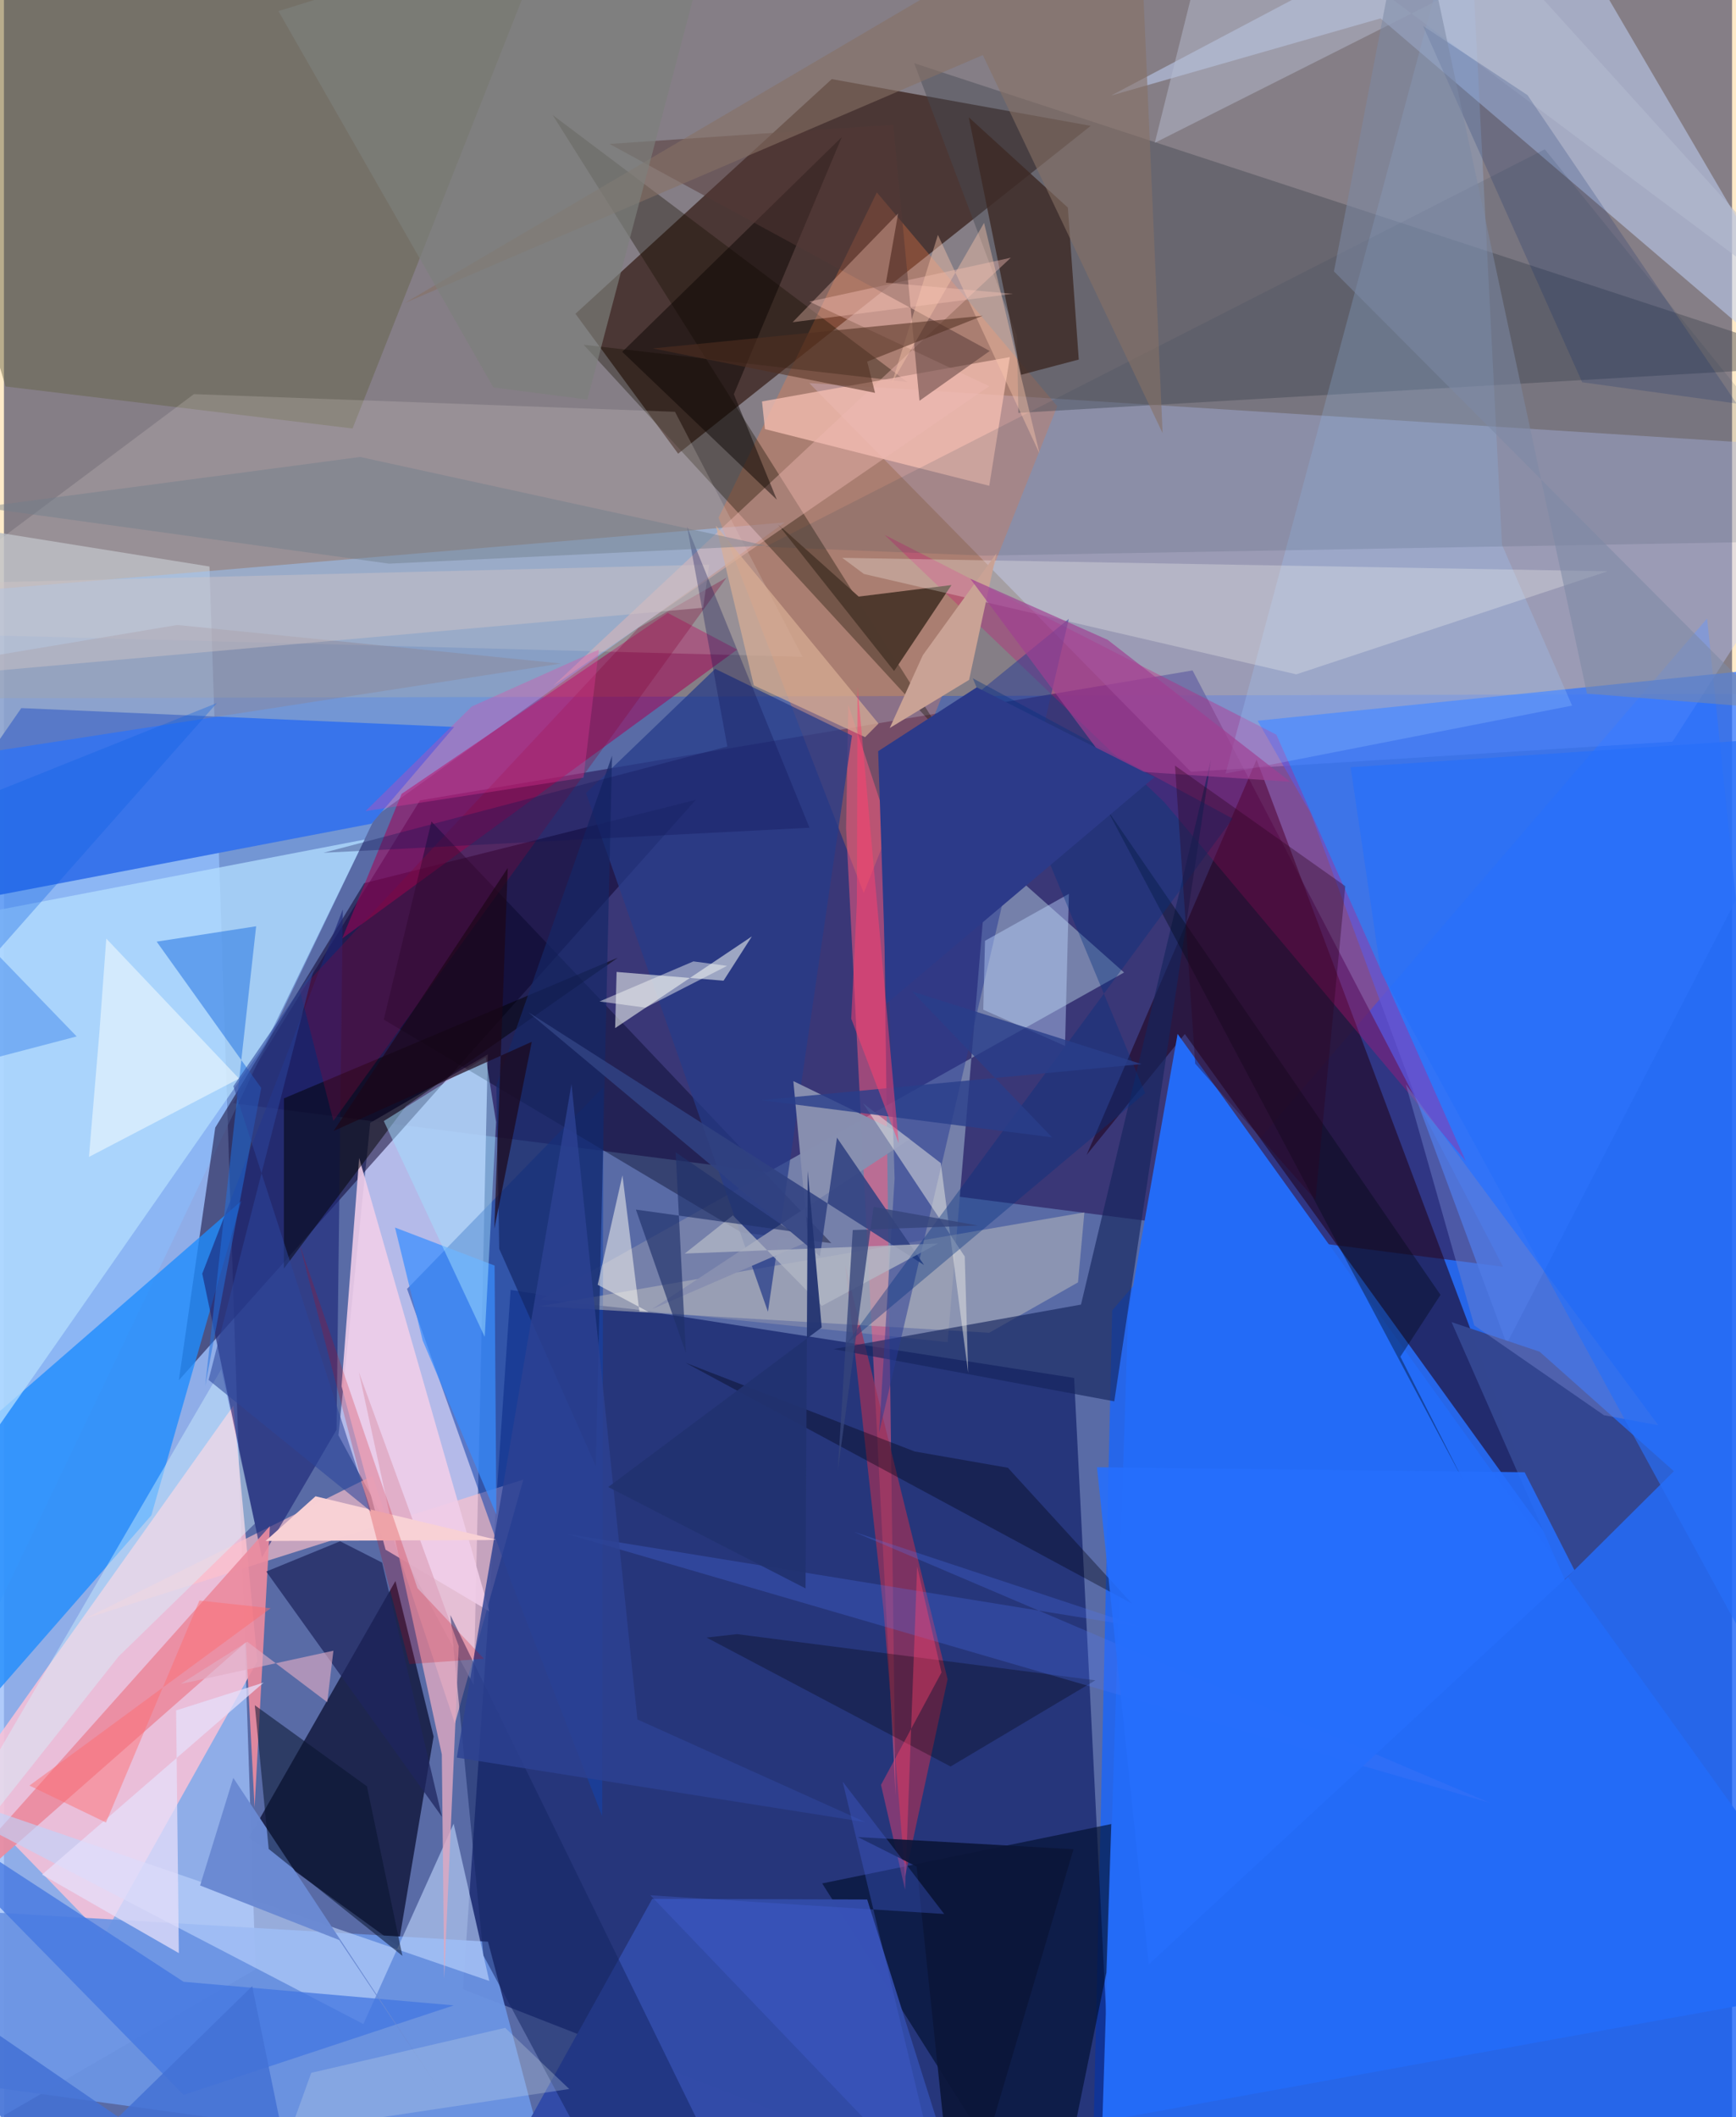 <svg xmlns="http://www.w3.org/2000/svg" width="228" height="278" viewBox="0 0 836 1024"><path fill="#596ba6" d="M0 0h836v1024H0z"/><path fill="#9cbef9" fill-opacity=".8" d="M99.422 274.004l22.295 678.522L-62 1059.149l47.377-803.44z"/><path fill="#1b65f8" fill-opacity=".808" d="M525.854 1086l10.264-452.184 287.815-334.68L898 1021.32z"/><path fill="#ffb52e" fill-opacity=".263" d="M898 335.55L838.47-20.163-12.203-51.599l5.076 389.285z"/><path fill="#05115d" fill-opacity=".592" d="M245.108 623.88l-23.04 338.197L538.85 1086l-21.134-419.53z"/><path fill="#332a6a" fill-opacity=".792" d="M201.272 387.122l-90.544 146.455 614.498 79.11-150.212-288.421z"/><path fill="#c9cbf7" fill-opacity=".816" d="M161.817 694.18l15.372-151.11 56.877-33.103-6.81 305.01z"/><path fill="#2b1008" fill-opacity=".639" d="M400.473 38.266l-124 113.5 49.67 67.66L525.73 60.875z"/><path fill="#bfcaff" fill-opacity=".388" d="M807.172 358.72l-232.987 14.564-184.606-188.001L898 217.543z"/><path fill="#fbc2d6" fill-opacity=".835" d="M122.604 803.466L48.112 936.568l-69.011-71.099 131.917-185.588z"/><path fill="#8abeff" fill-opacity=".522" d="M179.865 394.668l197.862-141.983L-62 289.798v610.581z"/><path fill="#200522" fill-opacity=".612" d="M747.525 744.258L605.989 367.432 523.776 558.56l47.494-58.423z"/><path fill="#0d002c" fill-opacity=".518" d="M84.613 667.567l250.096-280.711-160.437 40.314-72.053 118.21z"/><path fill="#080c2d" fill-opacity=".718" d="M190.759 941.246l17.09-101.348-18.448-75.216-70.923 124.152z"/><path fill="#3874ea" fill-opacity=".992" d="M177.848 398.388L-62 444.273 8.387 342.477l209.419 9.108z"/><path fill="#1e8cfe" fill-opacity=".784" d="M-62 734.75v150.584L71.31 732.911l43.52-152.03z"/><path fill="#6c94e4" fill-opacity=".929" d="M-9.25 924.737l-52.75 77.06 324.479 44.649-28.31-107.315z"/><path fill="#236bf7" d="M543.797 635.885l-12.412 390.107L898 959.447 567.777 500.063z"/><path fill="#7580aa" d="M476.33 412.133l-19.787 237.03L259.78 628.5l282.1-158.144z"/><path fill="#c2d3f7" fill-opacity=".533" d="M898 207.24L665.96 8.892 535.565 46.236 740.314-62z"/><path fill="#3577fc" fill-opacity=".769" d="M606.477 348.594l25.726 44.828 94.766 256.54L898 318.842z"/><path fill="#fc8044" fill-opacity=".31" d="M345.69 250.392L422.276 93.06l87.285 103.4-93.618 235.494z"/><path fill="#b3deff" fill-opacity=".753" d="M174.456 406.074l-48.05 98.812-137.923 197.792L-62 451.503z"/><path fill="#464953" fill-opacity=".451" d="M886.032 176.689L490.757 199.69l-.697-37.093-49.703-132.02z"/><path fill="#000e2b" fill-opacity=".62" d="M506.355 1086l26.965-131.873 2.358-71.905-139.834 28.722z"/><path fill="#324ba8" fill-opacity=".988" d="M470.345 1086h-249.75l93.04-167.597 103.971.318z"/><path fill="#636246" fill-opacity=".455" d="M168.65 207.248L.767 186.924-62-25.649l321.967 1.588z"/><path fill="#fec1ca" fill-opacity=".651" d="M251.26 715.623l-33.11 117.98-39.873-119.81-139.3 69.165z"/><path fill="#1343ac" fill-opacity=".553" d="M195.009 623.393l94.907-97.541-.513 352.58-44.374-114.224z"/><path fill="#344791" fill-opacity=".996" d="M700.3 639.456l54.774 124.578 52.789-52.463-64.96-57.803z"/><path fill="#ff5b7f" fill-opacity=".498" d="M431.338 868.412l-23.943-467.85 1.087-59.698 16.652 50.63z"/><path fill="#a50055" fill-opacity=".533" d="M354.712 314.182l-33.591-17.741-128.75 87.525-28.76 69.956z"/><path fill="#160f00" fill-opacity=".357" d="M437.05 184.776L265.457 55.642l189.229 300.61L280.43 166.738z"/><path fill="#9e3158" fill-opacity=".714" d="M456.501 812.204l-49.545-200.47 18.524 166.704 10.467 129.169z"/><path fill="#020323" fill-opacity=".396" d="M183.747 493.138l173.014 102.958 43.49 5.162L206.816 397.36z"/><path fill="#cf1078" fill-opacity=".306" d="M707.13 561.512l-91.583-206.2-189.53-96.608 135.284 129.248z"/><path fill="#1d2776" fill-opacity=".635" d="M163.918 439.869L95.932 616.036l28.886 137.267 36.064-61.733z"/><path fill="#e4d8d3" fill-opacity=".204" d="M-62 305.852L91.885 190.63l232.743 8.533 61.663 118.509z"/><path fill="#b5b7bb" fill-opacity=".549" d="M476.62 644.615L259.146 631.78l263.527-45.39-3.08 33.857z"/><path fill="#f7c0b3" fill-opacity=".745" d="M368.14 207.535l-1.413-13.364 119.9-21.453-9.968 62.24z"/><path fill="#eb8a9e" fill-opacity=".91" d="M-62 951.79l190.642-213.64-7.388 135.96-4.21-79.796z"/><path fill="#15255d" fill-opacity=".639" d="M537.142 677.78l46.75-310.191-62.85 263.395L401.29 652.5z"/><path fill="#bdd5fd" fill-opacity=".612" d="M234.79 958.123l-17.247-76.077-43.67 96.93L-62 856.179z"/><path fill="#a0ceff" fill-opacity=".251" d="M708.156-62l-117.18 436.128 167.652-32.855-33.903-77.732z"/><path fill="#253c8a" fill-opacity=".729" d="M410.258 355.783l-66.194-32.294-62.485 60.082 88.018 250.881z"/><path fill="#eaefee" fill-opacity=".596" d="M295.674 497.261l66.14-44.352-13.696 21.415-51.737-4.228z"/><path fill="#3d2a25" fill-opacity=".804" d="M514.684 100.41l5.28 73.49-27.92 7.374-25.298-124.536z"/><path fill="#2b4356" fill-opacity=".145" d="M473.96 268.74l-105.65-4.26L745.397 72.217 898 261.236z"/><path fill="#4f3a2e" fill-opacity=".996" d="M458.396 282.967l-27.776 41.597-56.262-71.044 39.135 35.03z"/><path fill="#fffef7" fill-opacity=".259" d="M405.538 269.807l370.264 6.498-150.604 49.852-209.164-48.547z"/><path fill="#f0cee8" fill-opacity=".894" d="M171.84 560.081l-8.526 110.429 21.303 79.03 50.194 29.81z"/><path fill="#888fb0" fill-opacity=".996" d="M389.11 600.433l-75.617 32.757 125.259-82.614-56.862-27.681z"/><path fill="#010101" fill-opacity=".486" d="M194.442 535.042l-59.03 78.52.022-82.324 161.533-68.032z"/><path fill="#1e255f" fill-opacity=".733" d="M126.904 760.097l35.722-14.63 20.308 10.306 28.96 122.95z"/><path fill="#293b94" fill-opacity=".518" d="M430.868 570.099l-7.49 122.813 91.766-393.572-90.195 73.403z"/><path fill="#152867" fill-opacity=".69" d="M239.597 604.022l-1.374-79.132 55.957-159.375-7.86 343.558z"/><path fill="#2171e1" fill-opacity=".522" d="M73.874 455.434l48.125-7.43-24.642 222.27 27.102-144.089z"/><path fill="#4376e0" fill-opacity=".761" d="M-62 861.342l148.897 97.174 130.705 11.415-130.705 43.285z"/><path fill="#bed7ff" fill-opacity=".431" d="M474.602 455.027l40.59-22.708-1.877 73.554-39.551-17.51z"/><path fill="#398dff" fill-opacity=".722" d="M202.54 648.285l35.678 84.335-.866-120.507-48.162-18.387z"/><path fill="#152663" fill-opacity=".518" d="M365.036 1086L215.958 781.121l15.967 164.639L307.073 1086z"/><path fill="#eeb9b3" fill-opacity=".424" d="M389.627 145.876l87.055 40.909-210.978 144.95 221.382-207.08z"/><path fill="#090302" fill-opacity=".475" d="M353.097 190.668l52.249-124.405-106.23 103.91 74.78 71.515z"/><path fill="#8d838f" fill-opacity=".384" d="M-14.516 364.831L-62 326.645l145.832-24.362 185.729 18.635z"/><path fill="#6a8ad2" fill-opacity=".988" d="M162.22 938.335l48.226 72.024-99.5-150.476-16.055 52.057z"/><path fill="#000818" fill-opacity=".388" d="M675.547 656.185l30.693 60.447-172.59-325.09 161.307 234.743z"/><path fill="#543937" fill-opacity=".506" d="M476.88 169.761l-33.975 24.079-12.714-133.517-137.244 9.297z"/><path fill="#09132d" fill-opacity=".537" d="M192.765 945.97l-64.696-51.695-6.72-69.512 54.243 39.216z"/><path fill="#fcfaf4" fill-opacity=".514" d="M311.84 634.543l-24.628-13.134 11.996-52.946 8.191 65.886z"/><path fill="#a1dfff" fill-opacity=".49" d="M238.08 542.731l-5.023-31.415-49.31 30.887 48.84 104.404z"/><path fill="#e5dffb" fill-opacity=".749" d="M18.436 906.681l66.166 37.975-1.32-117.384 42.36-13.474z"/><path fill="#e3e4e2" fill-opacity=".518" d="M466.458 663.993l-13.245-101.447-37.612-28.94 49.2 74.129z"/><path fill="#edf8fd" fill-opacity=".608" d="M46.17 499.31l3.336-45.345 64.213 67.71-72.606 37.897z"/><path fill="#6f7fcd" fill-opacity=".471" d="M774.018 684.486l-62.735-43.44-33.148-116.632 122.18 164.925z"/><path fill="#dea8c1" fill-opacity=".804" d="M211.827 848.555L171.69 663.68l48.317 132.464-7.028 160.841z"/><path fill="#867064" fill-opacity=".588" d="M473.548 26.641L193.96 146.528 548.632-62l11.878 271.476z"/><path fill="#304281" fill-opacity=".875" d="M402.99 550.253l42.133 61.592-191.403-122.23 141.057 118.02z"/><path fill="#d9af95" fill-opacity=".698" d="M423.079 349.986l-6.488 6.552-53.838-25.064-18.342-77.247z"/><path fill="#84073b" fill-opacity=".318" d="M159.358 542.178l190.206-262.796-42.73 24.434-163.668 175.21z"/><path fill="#b2b6c5" fill-opacity=".761" d="M352.613 587.836l43.088 43.771 56.166-30.161-122.522 4.863z"/><path fill="#b7bed2" fill-opacity=".482" d="M728.977-17.671L556.743 69.08 589.4-62 898 169.066z"/><path fill="#053080" fill-opacity=".38" d="M406.96 650.673l145.134-121.99-83.396-200.628 125.733 67.893z"/><path fill="#000006" fill-opacity=".29" d="M339.904 792.028l14.707-1.664 173.387 22.34-70.053 41.692z"/><path fill="#002466" fill-opacity=".188" d="M838.169 195.17L737.049 46.01 686.51 12.532l76.987 172.364z"/><path fill="#5178f7" fill-opacity=".255" d="M272.007 741.85l278.932 45.315-139.732-46.26 307.685 131.09z"/><path fill="#000415" fill-opacity=".373" d="M545.694 775.598l-215.903-116.44 110.752 42.862 45.132 7.89z"/><path fill="#d4f2ff" fill-opacity=".424" d="M105.114 662.287l16.248 74.646-65.89 64.24L-62 949.447z"/><path fill="#2c4192" fill-opacity=".816" d="M219.065 850.08l55.493-325.8 31.89 307.348 110.26 49.674z"/><path fill="#f43da2" fill-opacity=".286" d="M174.895 392.32l105.487-16.194 7.424-61.937-61.464 27.495z"/><path fill="#fbc6ab" fill-opacity=".42" d="M429.657 184.995l44.493-77.191 26.856 111.614-49.188-105.815z"/><path fill="#203169" fill-opacity=".647" d="M329.906 654.373l-4.952-97.043 55.896 38.225-75.13-10.516z"/><path fill="#cfc3c7" fill-opacity=".455" d="M-62 283.04l403.2-9.967-2.968 20.88L-62 329.571z"/><path fill="#f8d1d5" fill-opacity=".996" d="M233.81 744.88l-107.248.429 24.174-21.603 87.263 20.968z"/><path fill="#fe426d" fill-opacity=".404" d="M424.284 863.293l29.275-54.388-11.78-51.25-5.83 156.324z"/><path fill="#c9a295" d="M444.531 316.889l-16.01 35.218 38.38-23.275 13.192-61.123z"/><path fill="#a03f92" fill-opacity=".671" d="M533.934 309.456l88.298 68.652-85.983-5.753-68.765-92.446z"/><path fill="#1c0718" fill-opacity=".686" d="M243.718 419.814l-6.494 174.445 18.133-90.386-95.856 43.12z"/><path fill="#213270" fill-opacity=".937" d="M395.607 642.028l-6.74-75.663-1.075 201.9-95.465-49.049z"/><path fill="#293e8a" fill-opacity=".796" d="M550.33 514.658l-184.07 17.453 140.81 17.996-67.784-70.592z"/><path fill="#2d0320" fill-opacity=".365" d="M648.897 428.603l-82.377-58.305 9.764 144.167 58.193 65.885z"/><path fill="#2c3a89" d="M422.913 363.326l47.699-30.888 85.977 43.461-129.61 109.483z"/><path fill="#256efc" fill-opacity=".89" d="M528.774 709.644l206.897 2.44 24.115 47.39-205.962 190.644z"/><path fill="#111554" fill-opacity=".322" d="M330.47 254.71l59.23 145.63-235.158 12.122 195.396-51.412z"/><path fill="#7d89a4" fill-opacity=".541" d="M765.804 335.482L680.66-62l-37.253 193.264 210.39 211.245z"/><path fill="#512f21" fill-opacity=".557" d="M313.902 168.523l107.508 21.482-3.806-15.114 55.94-22.18z"/><path fill="#707e8b" fill-opacity=".439" d="M368.427 263.855l-182.168 8.768-197.455-27.262 183.499-24.343z"/><path fill="#276ff8" fill-opacity=".675" d="M666.087 470.092L889.95 880.79l-18.99-524.576-219.477 14.888z"/><path fill="#f5f7f4" fill-opacity=".471" d="M333.536 464.992l16.27 2.17-39.472 20.2-22.218-2.997z"/><path fill="#4371d4" fill-opacity=".851" d="M-62 943.413l84.737 112.4 97.36-95.164L145.768 1086z"/><path fill="#e1adc5" fill-opacity=".616" d="M156.39 823.289l2.99-24.891-73.92 16.068 32.257-20.411z"/><path fill="#0b60e4" fill-opacity=".325" d="M103.007 340.03l-161.265 64.594 93.436 96.665L-62 526.73z"/><path fill="#c8d9e6" fill-opacity=".286" d="M273.466 1010.376l-30.99-29.58-93.82 21.757-10.125 28.14z"/><path fill="#ffc9bd" fill-opacity=".337" d="M488.067 142.1l-61.392-5.402 5.91-33.452-51.062 52.608z"/><path fill="#ff6c6d" fill-opacity=".459" d="M12.33 863.624l116.706-85.765-34.471-3.734-45.219 107.356z"/><path fill="#2b459b" fill-opacity=".557" d="M98.982 667.415l78.572 63.639-66.568-205.69 38.92-56.695z"/><path fill="#ff3f6f" fill-opacity=".506" d="M412.612 436.726l-2.718 56.002 22.947 60.187-19.92-220.765z"/><path fill="#7c7f7b" fill-opacity=".675" d="M349.557-62L132.78 5.372l104.022 182.02 45.438 5.861z"/><path fill="#36447b" fill-opacity=".792" d="M420.7 583.717l50.489 9.027-60.568 2.182-7.248 116.476z"/><path fill="#0b1538" fill-opacity=".91" d="M517.416 894.411l-104.32-5.884 28.458 14.284L460.75 1086z"/><path fill="#cb000d" fill-opacity=".22" d="M142.872 601.346l53.271 203.502 36.067-2.555-32.158-34.133z"/><path fill="#435fd4" fill-opacity=".349" d="M405.742 861.706l49.12 64.018-142.136-9.038 141.824 148.127z"/></svg>